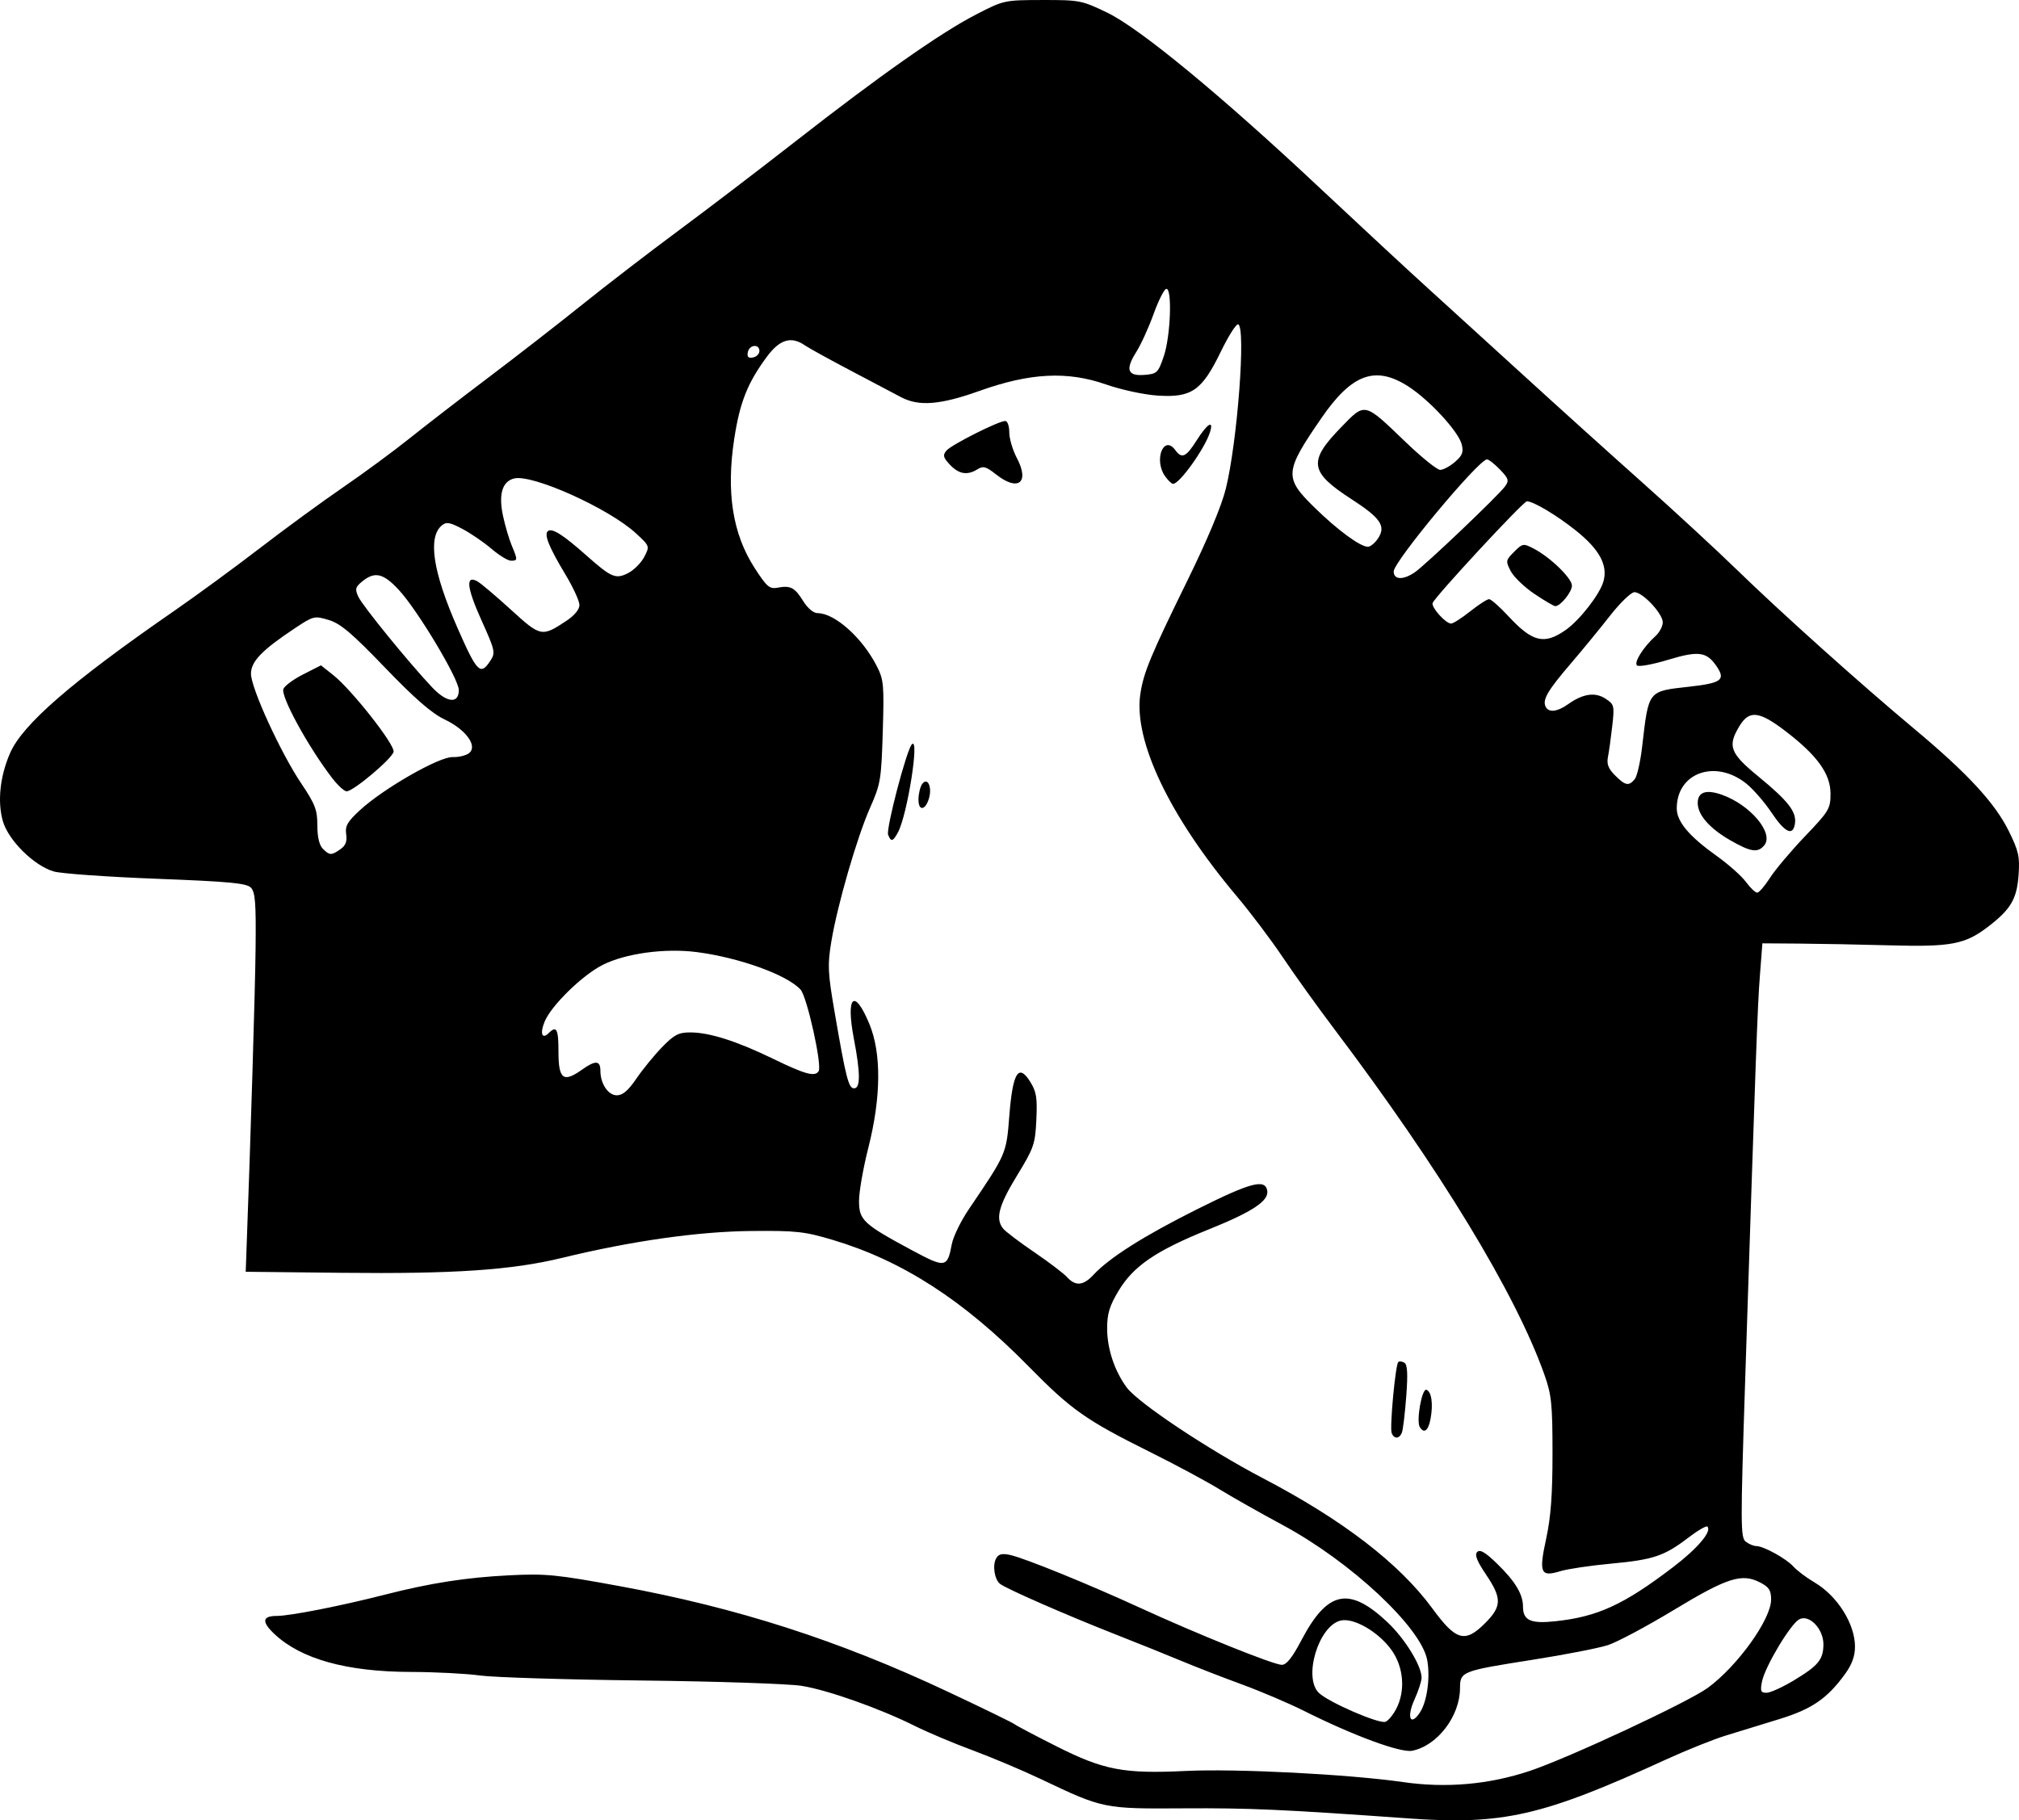 <?xml version="1.0" encoding="UTF-8" standalone="no"?>
<!-- Created with Inkscape (http://www.inkscape.org/) -->

<svg
   xmlns:dc="http://purl.org/dc/elements/1.1/"
   xmlns:cc="http://creativecommons.org/ns#"
   xmlns:rdf="http://www.w3.org/1999/02/22-rdf-syntax-ns#"
   xmlns:svg="http://www.w3.org/2000/svg"
   xmlns="http://www.w3.org/2000/svg"
   xmlns:sodipodi="http://sodipodi.sourceforge.net/DTD/sodipodi-0.dtd"
   xmlns:inkscape="http://www.inkscape.org/namespaces/inkscape"
   version="1.1"
   id="svg3834"
   width="577.742"
   height="520.981"
   viewBox="0 0 577.742 520.981"
   sodipodi:docname="logo.svg"
   inkscape:export-filename="/home/maksym/DSWP/Others/path3844.png"
   inkscape:export-xdpi="96"
   inkscape:export-ydpi="96"
   inkscape:version="0.92.5 (2060ec1f9f, 2020-04-08)">
  <defs
     id="defs3838" />
  <sodipodi:namedview
     pagecolor="#ffffff"
     bordercolor="#666666"
     borderopacity="1"
     objecttolerance="10"
     gridtolerance="10"
     guidetolerance="10"
     inkscape:pageopacity="0"
     inkscape:pageshadow="2"
     inkscape:window-width="1848"
     inkscape:window-height="1016"
     id="namedview3836"
     showgrid="false"
     fit-margin-top="0"
     fit-margin-left="0"
     fit-margin-right="0"
     fit-margin-bottom="0"
     inkscape:zoom="0.87291667"
     inkscape:cx="196.94641"
     inkscape:cy="303.84714"
     inkscape:window-x="1992"
     inkscape:window-y="27"
     inkscape:window-maximized="1"
     inkscape:current-layer="svg3834" />
  <path
     style="fill:#000000"
     d="m 402.807,520.42 c -35.625,-2.546 -45.382,-2.983 -64,-2.865 -23.031,0.146 -23.053,0.142 -41,-8.39 -5.225,-2.484 -14,-6.185 -19.5,-8.224 -5.5,-2.04 -12.925,-5.171 -16.5,-6.958 -9.995,-4.998 -24.939,-10.292 -32.428,-11.488 -3.717,-0.594 -24.379,-1.283 -45.915,-1.531 -21.536,-0.248 -42.307,-0.893 -46.157,-1.433 -3.85,-0.54 -12.71,-0.996 -19.688,-1.014 -18.384,-0.047 -31.423,-3.662 -39.062,-10.827 -3.746,-3.514 -3.538,-5.205 0.64,-5.205 3.786,0 18.25,-2.843 30.833,-6.06 13.131,-3.357 23.405,-4.957 35.777,-5.571 10.392,-0.516 13.427,-0.217 31.5,3.105 33.705,6.194 62.591,15.486 93.882,30.198 9.965,4.685 18.568,8.875 19.118,9.311 0.55,0.436 5.968,3.293 12.039,6.349 13.536,6.814 19.217,7.895 36.961,7.038 14.52,-0.702 46.596,0.944 62.259,3.195 12.28,1.765 24.467,0.691 36.113,-3.181 11.046,-3.673 45.487,-19.742 51.025,-23.808 8.514,-6.25 18.103,-19.623 18.103,-25.246 0,-2.669 -0.588,-3.583 -3.163,-4.914 -5.218,-2.698 -9.392,-1.365 -24.666,7.876 -7.741,4.683 -16.233,9.214 -18.872,10.069 -2.639,0.855 -12.224,2.723 -21.299,4.151 -20.681,3.255 -20.994,3.377 -21.022,8.216 -0.047,8.002 -6.493,16.424 -13.671,17.86 -3.313,0.663 -16.863,-4.335 -31.086,-11.466 -4.247,-2.129 -12.221,-5.522 -17.721,-7.54 -5.5,-2.018 -13.15,-4.988 -17,-6.601 -3.85,-1.613 -12.625,-5.144 -19.5,-7.847 -13.718,-5.394 -30.849,-12.901 -32.639,-14.303 -1.599,-1.252 -2.224,-5.324 -1.12,-7.297 0.699,-1.249 1.687,-1.489 4.016,-0.978 4.147,0.911 22.441,8.354 37.22,15.143 16.428,7.547 38.178,16.3 40.502,16.3 1.351,0 2.996,-2.062 5.605,-7.027 7.454,-14.184 13.594,-15.499 24.544,-5.257 5.043,4.717 9.893,12.594 9.851,16.001 -0.012,0.981 -0.925,3.773 -2.028,6.205 -2.333,5.143 -1.163,7.859 1.581,3.671 2.03,-3.098 2.981,-10.047 2.052,-14.997 -1.749,-9.323 -21.845,-28.096 -41.295,-38.577 -6.484,-3.494 -14.714,-8.151 -18.289,-10.349 -3.575,-2.198 -12.35,-6.908 -19.5,-10.468 -18.686,-9.302 -22.712,-12.138 -35,-24.651 -18.546,-18.886 -36.102,-30.223 -56,-36.165 -8.078,-2.412 -10.46,-2.674 -23.25,-2.556 -15.215,0.141 -34.289,2.847 -54.173,7.686 -14.417,3.509 -30.928,4.63 -63.077,4.282 l -27.5,-0.298 0.148,-4 c 1.319,-35.675 2.547,-76.298 2.682,-88.702 0.141,-12.952 -0.099,-15.974 -1.368,-17.252 -1.253,-1.263 -6.25,-1.73 -27,-2.523 -14.004,-0.535 -27.209,-1.472 -29.344,-2.081 -5.679,-1.62 -13.08,-8.949 -14.63,-14.485 -1.557,-5.561 -0.801,-12.695 2.048,-19.317 3.563,-8.283 17.549,-20.415 47.095,-40.853 6.397,-4.425 17.422,-12.502 24.5,-17.949 7.078,-5.447 17.734,-13.238 23.678,-17.314 5.945,-4.076 14.495,-10.366 19,-13.979 4.505,-3.613 14.664,-11.454 22.575,-17.425 7.911,-5.971 20.061,-15.416 27.001,-20.988 6.94,-5.572 19.305,-15.081 27.477,-21.131 8.172,-6.05 23.313,-17.603 33.646,-25.674 23.987,-18.736 41.372,-30.946 51.493,-36.164 7.938,-4.093 8.086,-4.125 19,-4.143 10.611,-0.018 11.265,0.11 18.5,3.603 9.424,4.55 32.556,23.634 61,50.324 11.275,10.58 25.225,23.519 31,28.753 5.775,5.234 18.08,16.443 27.344,24.909 9.264,8.466 24.339,22.069 33.5,30.229 9.161,8.16 21.381,19.433 27.156,25.051 12.765,12.418 35.415,32.74 51.109,45.855 15.153,12.663 22.959,21.12 26.919,29.163 2.812,5.712 3.162,7.294 2.779,12.578 -0.495,6.843 -2.225,9.776 -8.693,14.74 -6.613,5.076 -10.592,5.833 -28.115,5.351 -8.525,-0.235 -20.225,-0.46 -26,-0.5 l -10.5,-0.073 -0.708,9.202 c -0.685,8.905 -1.131,21.167 -4.231,116.298 -1.338,41.061 -1.323,44.597 0.185,45.75 0.899,0.688 2.242,1.25 2.984,1.25 2.107,0 8.568,3.565 10.666,5.885 1.043,1.154 3.743,3.183 6,4.509 6.554,3.851 11.603,11.861 11.603,18.407 0,2.694 -0.874,5.105 -2.828,7.8 -5.124,7.065 -9.504,10.069 -18.865,12.939 -4.844,1.485 -11.732,3.603 -15.307,4.706 -3.575,1.104 -11.225,4.171 -17,6.816 -35.509,16.264 -46.739,18.825 -74,16.877 z m -3.287,-31.309 c 2.685,-5.126 2.171,-11.916 -1.271,-16.778 -3.734,-5.276 -10.932,-9.447 -14.679,-8.507 -6.269,1.573 -10.674,16.189 -6.221,20.642 2.649,2.649 17.292,9.015 19.122,8.312 0.775,-0.298 2.147,-1.949 3.049,-3.67 z m 113.75,-8.149 c 7.038,-4.238 8.463,-5.96 8.505,-10.275 0.043,-4.472 -4.065,-8.758 -6.927,-7.227 -2.499,1.337 -9.793,13.531 -10.646,17.796 -0.549,2.745 -0.357,3.226 1.289,3.226 1.064,0 4.564,-1.584 7.779,-3.52 z m -88.346,-16.362 c 4.849,-4.849 4.896,-7.139 0.286,-13.985 -2.617,-3.885 -3.297,-5.64 -2.496,-6.441 0.801,-0.801 2.347,0.113 5.677,3.354 5.18,5.042 7.416,8.744 7.416,12.282 0,3.961 2.182,4.956 9.224,4.205 12.108,-1.291 19.55,-4.705 33.642,-15.431 7.088,-5.396 11.258,-10.311 9.9,-11.669 -0.313,-0.313 -2.752,1.101 -5.418,3.144 -6.902,5.287 -10.003,6.333 -22.111,7.457 -5.905,0.548 -12.438,1.516 -14.517,2.151 -5.712,1.745 -6.229,0.565 -4.081,-9.324 1.333,-6.137 1.814,-12.617 1.809,-24.361 -0.006,-14.124 -0.276,-16.762 -2.303,-22.5 -8.186,-23.171 -29.947,-58.977 -60.166,-99 -4.776,-6.325 -11.396,-15.55 -14.712,-20.5 -3.316,-4.95 -9.252,-12.825 -13.19,-17.5 -19.234,-22.83 -29.572,-44.532 -27.571,-57.879 0.918,-6.124 2.94,-10.995 13.497,-32.516 5.723,-11.667 9.767,-21.35 10.979,-26.288 3.319,-13.529 5.765,-46.22 3.515,-46.981 -0.553,-0.187 -2.803,3.367 -5,7.897 -5.375,11.082 -8.326,13.133 -17.995,12.505 -3.957,-0.257 -10.452,-1.658 -14.941,-3.223 -10.988,-3.83 -21.654,-3.277 -36.059,1.869 -11.298,4.036 -17.391,4.515 -22.539,1.771 -1.904,-1.015 -8.411,-4.449 -14.461,-7.632 -6.05,-3.183 -11.888,-6.402 -12.973,-7.155 -3.955,-2.744 -7.24,-1.733 -10.994,3.382 -5.447,7.422 -7.628,12.914 -9.217,23.215 -2.374,15.383 -0.503,27.342 5.806,37.102 3.517,5.441 4.277,6.09 6.612,5.643 3.653,-0.698 4.902,-0.036 7.327,3.889 1.238,2.004 2.91,3.401 4.07,3.401 4.931,0 12.81,7.043 16.944,15.147 1.995,3.911 2.128,5.358 1.721,18.795 -0.414,13.692 -0.629,14.983 -3.606,21.698 -3.764,8.488 -9.379,27.869 -11.114,38.36 -1.107,6.694 -1.01,8.844 0.907,20 3.279,19.082 4.021,22 5.6,22 1.853,0 1.835,-4.316 -0.061,-14.225 -2.343,-12.244 0.129,-14.584 4.438,-4.201 3.477,8.377 3.374,20.992 -0.291,35.426 -1.466,5.775 -2.667,12.615 -2.667,15.199 -0.002,5.528 1.198,6.648 15.134,14.139 9.561,5.139 10.145,5.051 11.412,-1.725 0.4,-2.138 2.59,-6.638 4.867,-10 10.79,-15.929 10.736,-15.803 11.595,-26.735 0.975,-12.405 2.628,-15.111 5.969,-9.771 1.784,2.852 2.066,4.588 1.767,10.892 -0.332,7 -0.702,8.066 -5.549,16 -5.248,8.59 -6.226,12.347 -3.947,15.162 0.688,0.849 4.687,3.881 8.888,6.739 4.201,2.857 8.433,6.073 9.405,7.147 2.397,2.649 4.643,2.454 7.533,-0.656 4.592,-4.941 14.464,-11.186 29.774,-18.835 15.187,-7.588 19.318,-8.69 19.96,-5.324 0.562,2.947 -4.127,6.071 -16.716,11.139 -15.113,6.084 -21.573,10.488 -25.844,17.615 -2.57,4.29 -3.25,6.527 -3.25,10.698 0,5.851 2.098,12.183 5.619,16.956 3.232,4.381 23.4,17.819 38.893,25.915 22.914,11.973 39.138,24.448 48.595,37.365 6.727,9.189 9.299,9.908 15.01,4.196 z m -26.695,-54.459 c -0.6,-1.564 1.066,-19.481 1.888,-20.303 0.306,-0.306 1.096,-0.223 1.756,0.185 0.871,0.538 1.016,3.171 0.529,9.615 -0.368,4.88 -0.926,9.542 -1.24,10.359 -0.71,1.849 -2.25,1.925 -2.933,0.144 z m 8.049,-1.705 c -1.061,-1.717 0.59,-11.099 1.879,-10.675 1.481,0.487 1.993,4.078 1.191,8.352 -0.632,3.369 -1.853,4.292 -3.07,2.323 z M 254.137,238.9 c -0.644,-1.678 5.276,-24.252 6.784,-25.867 2.294,-2.458 -1.276,20.194 -3.972,25.2 -1.435,2.664 -1.994,2.797 -2.812,0.667 z m 8.686,-10.083 c 0.008,-1.558 0.458,-3.508 1,-4.333 1.46,-2.224 2.943,0.511 2.062,3.803 -0.977,3.653 -3.081,4.018 -3.062,0.53 z m 22.154,-93.071 c -2.791,-2.215 -3.639,-2.45 -5.236,-1.453 -2.923,1.826 -5.358,1.431 -7.905,-1.28 -1.951,-2.076 -2.114,-2.72 -1.022,-4.035 1.384,-1.667 14.926,-8.494 16.85,-8.494 0.63,0 1.144,1.462 1.142,3.25 -0.002,1.788 0.973,5.093 2.166,7.345 3.754,7.087 0.372,9.72 -5.994,4.667 z m 48.387,0.515 c -3.261,-4.655 -0.363,-11.968 2.948,-7.44 1.885,2.578 3.082,2.026 6.153,-2.836 3.038,-4.809 4.934,-5.943 3.763,-2.252 -1.482,4.673 -8.682,14.75 -10.539,14.75 -0.423,0 -1.47,-1 -2.326,-2.223 z M 182.078,308.733 c 1.776,-2.612 5.083,-6.662 7.348,-9 3.477,-3.588 4.734,-4.25 8.069,-4.25 5.528,0 13.296,2.477 23.859,7.607 9.109,4.424 11.859,5.165 12.904,3.475 1.029,-1.665 -3.32,-21.28 -5.173,-23.329 -3.815,-4.219 -17.597,-9.195 -29.777,-10.751 -9.104,-1.163 -20.354,0.384 -26.895,3.698 -5.809,2.944 -14.656,11.595 -16.561,16.194 -1.41,3.404 -0.761,5.223 1.173,3.289 2.232,-2.232 2.783,-1.173 2.783,5.348 0,7.882 1.382,8.939 6.72,5.141 3.886,-2.765 5.28,-2.675 5.28,0.339 0,3.67 2.223,6.988 4.681,6.988 1.696,0 3.269,-1.337 5.589,-4.75 z m 324.416,-57.5 c 1.494,-2.337 6,-7.686 10.014,-11.885 6.871,-7.187 7.299,-7.901 7.299,-12.172 0,-5.686 -3.759,-10.929 -12.807,-17.86 -7.578,-5.807 -10.421,-6.147 -13.204,-1.582 -3.547,5.818 -2.805,7.795 5.479,14.594 8.435,6.923 10.832,10.011 10.359,13.348 -0.531,3.744 -2.848,2.672 -6.709,-3.104 -1.99,-2.976 -5.228,-6.704 -7.195,-8.285 -8.834,-7.097 -19.923,-3.162 -19.923,7.07 0,3.782 3.487,7.945 11.366,13.57 3.374,2.409 7.16,5.769 8.414,7.468 1.254,1.699 2.71,3.088 3.236,3.088 0.526,0 2.178,-1.913 3.671,-4.25 z m -11.334,-10.721 c -5.969,-3.424 -9.353,-7.293 -9.353,-10.695 0,-3.129 2.383,-3.95 6.876,-2.369 8.173,2.877 15.026,11.039 12.164,14.487 -1.841,2.218 -3.855,1.922 -9.687,-1.423 z m -397.74,2.529 c 1.487,-1.041 1.942,-2.233 1.639,-4.296 -0.345,-2.351 0.354,-3.567 3.96,-6.89 6.696,-6.172 22.642,-15.303 26.504,-15.176 1.768,0.058 3.901,-0.463 4.739,-1.159 2.469,-2.049 -0.966,-6.732 -7.058,-9.623 -3.653,-1.734 -8.49,-5.942 -17.02,-14.809 -9.52,-9.896 -12.764,-12.641 -16.129,-13.65 -4.089,-1.225 -4.372,-1.157 -9.635,2.338 -9.463,6.283 -12.613,9.547 -12.604,13.06 0.01,4.107 8.461,22.553 14.359,31.344 4.011,5.978 4.633,7.595 4.633,12.033 0,3.327 0.552,5.678 1.571,6.698 1.933,1.933 2.448,1.947 5.041,0.13 z m -2.334,-20.309 c -6.835,-8.87 -14.807,-23.431 -13.992,-25.555 0.341,-0.888 2.899,-2.769 5.686,-4.181 l 5.067,-2.568 3.503,2.777 c 5.282,4.187 17.672,19.925 17.282,21.951 -0.373,1.936 -11.516,11.326 -13.441,11.326 -0.669,0 -2.516,-1.688 -4.105,-3.75 z m 372.691,0.286 c 0.668,-0.805 1.622,-4.968 2.12,-9.25 1.902,-16.352 1.541,-15.893 13.542,-17.239 9.007,-1.01 10.329,-1.93 7.963,-5.541 -2.943,-4.491 -5.21,-4.836 -14.096,-2.144 -4.4,1.333 -8.393,2.057 -8.873,1.608 -0.939,-0.878 1.814,-5.257 5.265,-8.375 1.159,-1.048 2.108,-2.826 2.108,-3.952 0,-2.51 -5.751,-8.643 -8.105,-8.643 -0.942,0 -4.09,3.038 -6.995,6.75 -2.906,3.712 -7.871,9.769 -11.035,13.46 -6.641,7.747 -8.235,10.385 -7.473,12.368 0.758,1.975 3.304,1.775 6.515,-0.512 4.245,-3.022 7.729,-3.535 10.718,-1.576 2.494,1.634 2.58,1.985 1.916,7.86 -0.382,3.382 -0.935,7.357 -1.23,8.833 -0.399,2.001 0.117,3.336 2.031,5.25 2.949,2.949 3.934,3.142 5.627,1.103 z m -336.49,-25.543 c -0.026,-3.185 -11.676,-22.66 -17.07,-28.536 -4.471,-4.871 -6.932,-5.473 -10.512,-2.574 -2.028,1.642 -2.177,2.207 -1.168,4.422 1.17,2.567 14.559,19.005 21.165,25.984 4.177,4.412 7.618,4.732 7.585,0.705 z m 9.044,-8.388 c 1.484,-2.265 1.345,-2.895 -2.559,-11.565 -4.197,-9.322 -4.601,-12.992 -1.229,-11.175 0.971,0.523 5.284,4.163 9.584,8.088 8.604,7.853 8.901,7.914 15.917,3.271 2.324,-1.538 3.763,-3.277 3.763,-4.547 0,-1.131 -1.775,-5.009 -3.945,-8.617 -4.905,-8.157 -6.331,-11.772 -4.973,-12.611 1.249,-0.772 4.393,1.256 10.874,7.012 7.187,6.383 8.433,6.907 12.018,5.052 1.646,-0.851 3.707,-2.929 4.58,-4.618 1.582,-3.058 1.572,-3.086 -2.383,-6.737 -7.716,-7.123 -29.666,-17.003 -34.873,-15.697 -3.395,0.852 -4.489,4.553 -3.166,10.719 0.605,2.823 1.723,6.623 2.484,8.444 1.74,4.164 1.73,4.376 -0.207,4.376 -0.875,0 -3.371,-1.524 -5.546,-3.386 -2.175,-1.862 -5.918,-4.427 -8.316,-5.699 -3.643,-1.933 -4.619,-2.099 -5.927,-1.014 -4.079,3.385 -2.553,13.339 4.507,29.391 5.602,12.736 6.543,13.669 9.397,9.312 z m 307.7,-8.785 c 4.028,-2.836 9.729,-10.168 10.793,-13.878 1.333,-4.647 -1.148,-9.218 -7.937,-14.621 -5.536,-4.406 -12.109,-8.321 -13.968,-8.321 -1.028,0 -26.361,27.34 -26.968,29.105 -0.427,1.243 3.751,5.899 5.281,5.886 0.592,-0.005 3.052,-1.58 5.466,-3.5 2.415,-1.92 4.848,-3.49 5.406,-3.49 0.558,0 3.083,2.232 5.609,4.959 6.808,7.35 10.217,8.156 16.317,3.86 z m -8.968,-10.334 c -2.87,-1.933 -5.916,-4.864 -6.769,-6.513 -1.483,-2.867 -1.44,-3.11 0.969,-5.518 2.426,-2.426 2.633,-2.461 5.592,-0.93 4.692,2.426 10.953,8.481 10.953,10.592 0,1.85 -3.265,5.884 -4.763,5.884 -0.42,0 -3.112,-1.581 -5.982,-3.514 z m -34.227,-6.165 c 2.999,-2.037 23.926,-21.961 25.834,-24.597 1.203,-1.661 1.035,-2.222 -1.437,-4.802 -1.539,-1.607 -3.217,-2.921 -3.727,-2.921 -2.357,0 -26.697,29.234 -26.697,32.065 0,2.417 2.678,2.531 6.027,0.256 z m -10.479,-9.754 c 2.281,-3.482 0.7,-5.8 -7.633,-11.191 -12.009,-7.769 -12.452,-10.813 -2.986,-20.546 7.003,-7.201 6.482,-7.322 18.564,4.278 4.521,4.341 8.935,7.892 9.808,7.892 0.873,0 2.773,-1.019 4.221,-2.265 2.137,-1.838 2.502,-2.791 1.934,-5.052 -0.923,-3.676 -9.25,-12.699 -15.306,-16.586 -9.405,-6.035 -16.124,-3.583 -24.826,9.062 -10.593,15.391 -10.727,17.043 -2.074,25.529 6.64,6.512 13.161,11.313 15.366,11.313 0.736,0 2.055,-1.095 2.932,-2.433 z m -61.342,-52.067 c 1.981,-5.804 2.464,-19.89 0.662,-19.289 -0.623,0.208 -2.251,3.489 -3.619,7.292 -1.368,3.803 -3.591,8.663 -4.939,10.799 -3.18,5.038 -2.479,6.915 2.433,6.509 3.532,-0.292 3.861,-0.611 5.464,-5.311 z m -115.706,-1.514 c 0,-2.143 -2.906,-1.834 -3.327,0.355 -0.257,1.336 0.15,1.744 1.486,1.486 1.012,-0.195 1.841,-1.023 1.841,-1.841 z"
     id="path3844"
     inkscape:connector-curvature="0"
     sodipodi:nodetypes="csssssssscsssssssssssssscsscsccssccsscsccssssssssssccscsccssscsscssssssssscsssssccsscscssssssccsscccsccssscccscssssssssscssssssccccsssscscccsssscsscsscsssscsscsccscssscsscccccsccsccsccsccsccccccscscsscsssssssccsssssssssscsscssccsccsssssssccccssccscssccscccscsssccccccsssscscsssscsscsccccscsccsccccscscscscccsscccsscsccssssccssscsssssccssssssccscssccs" />
</svg>
